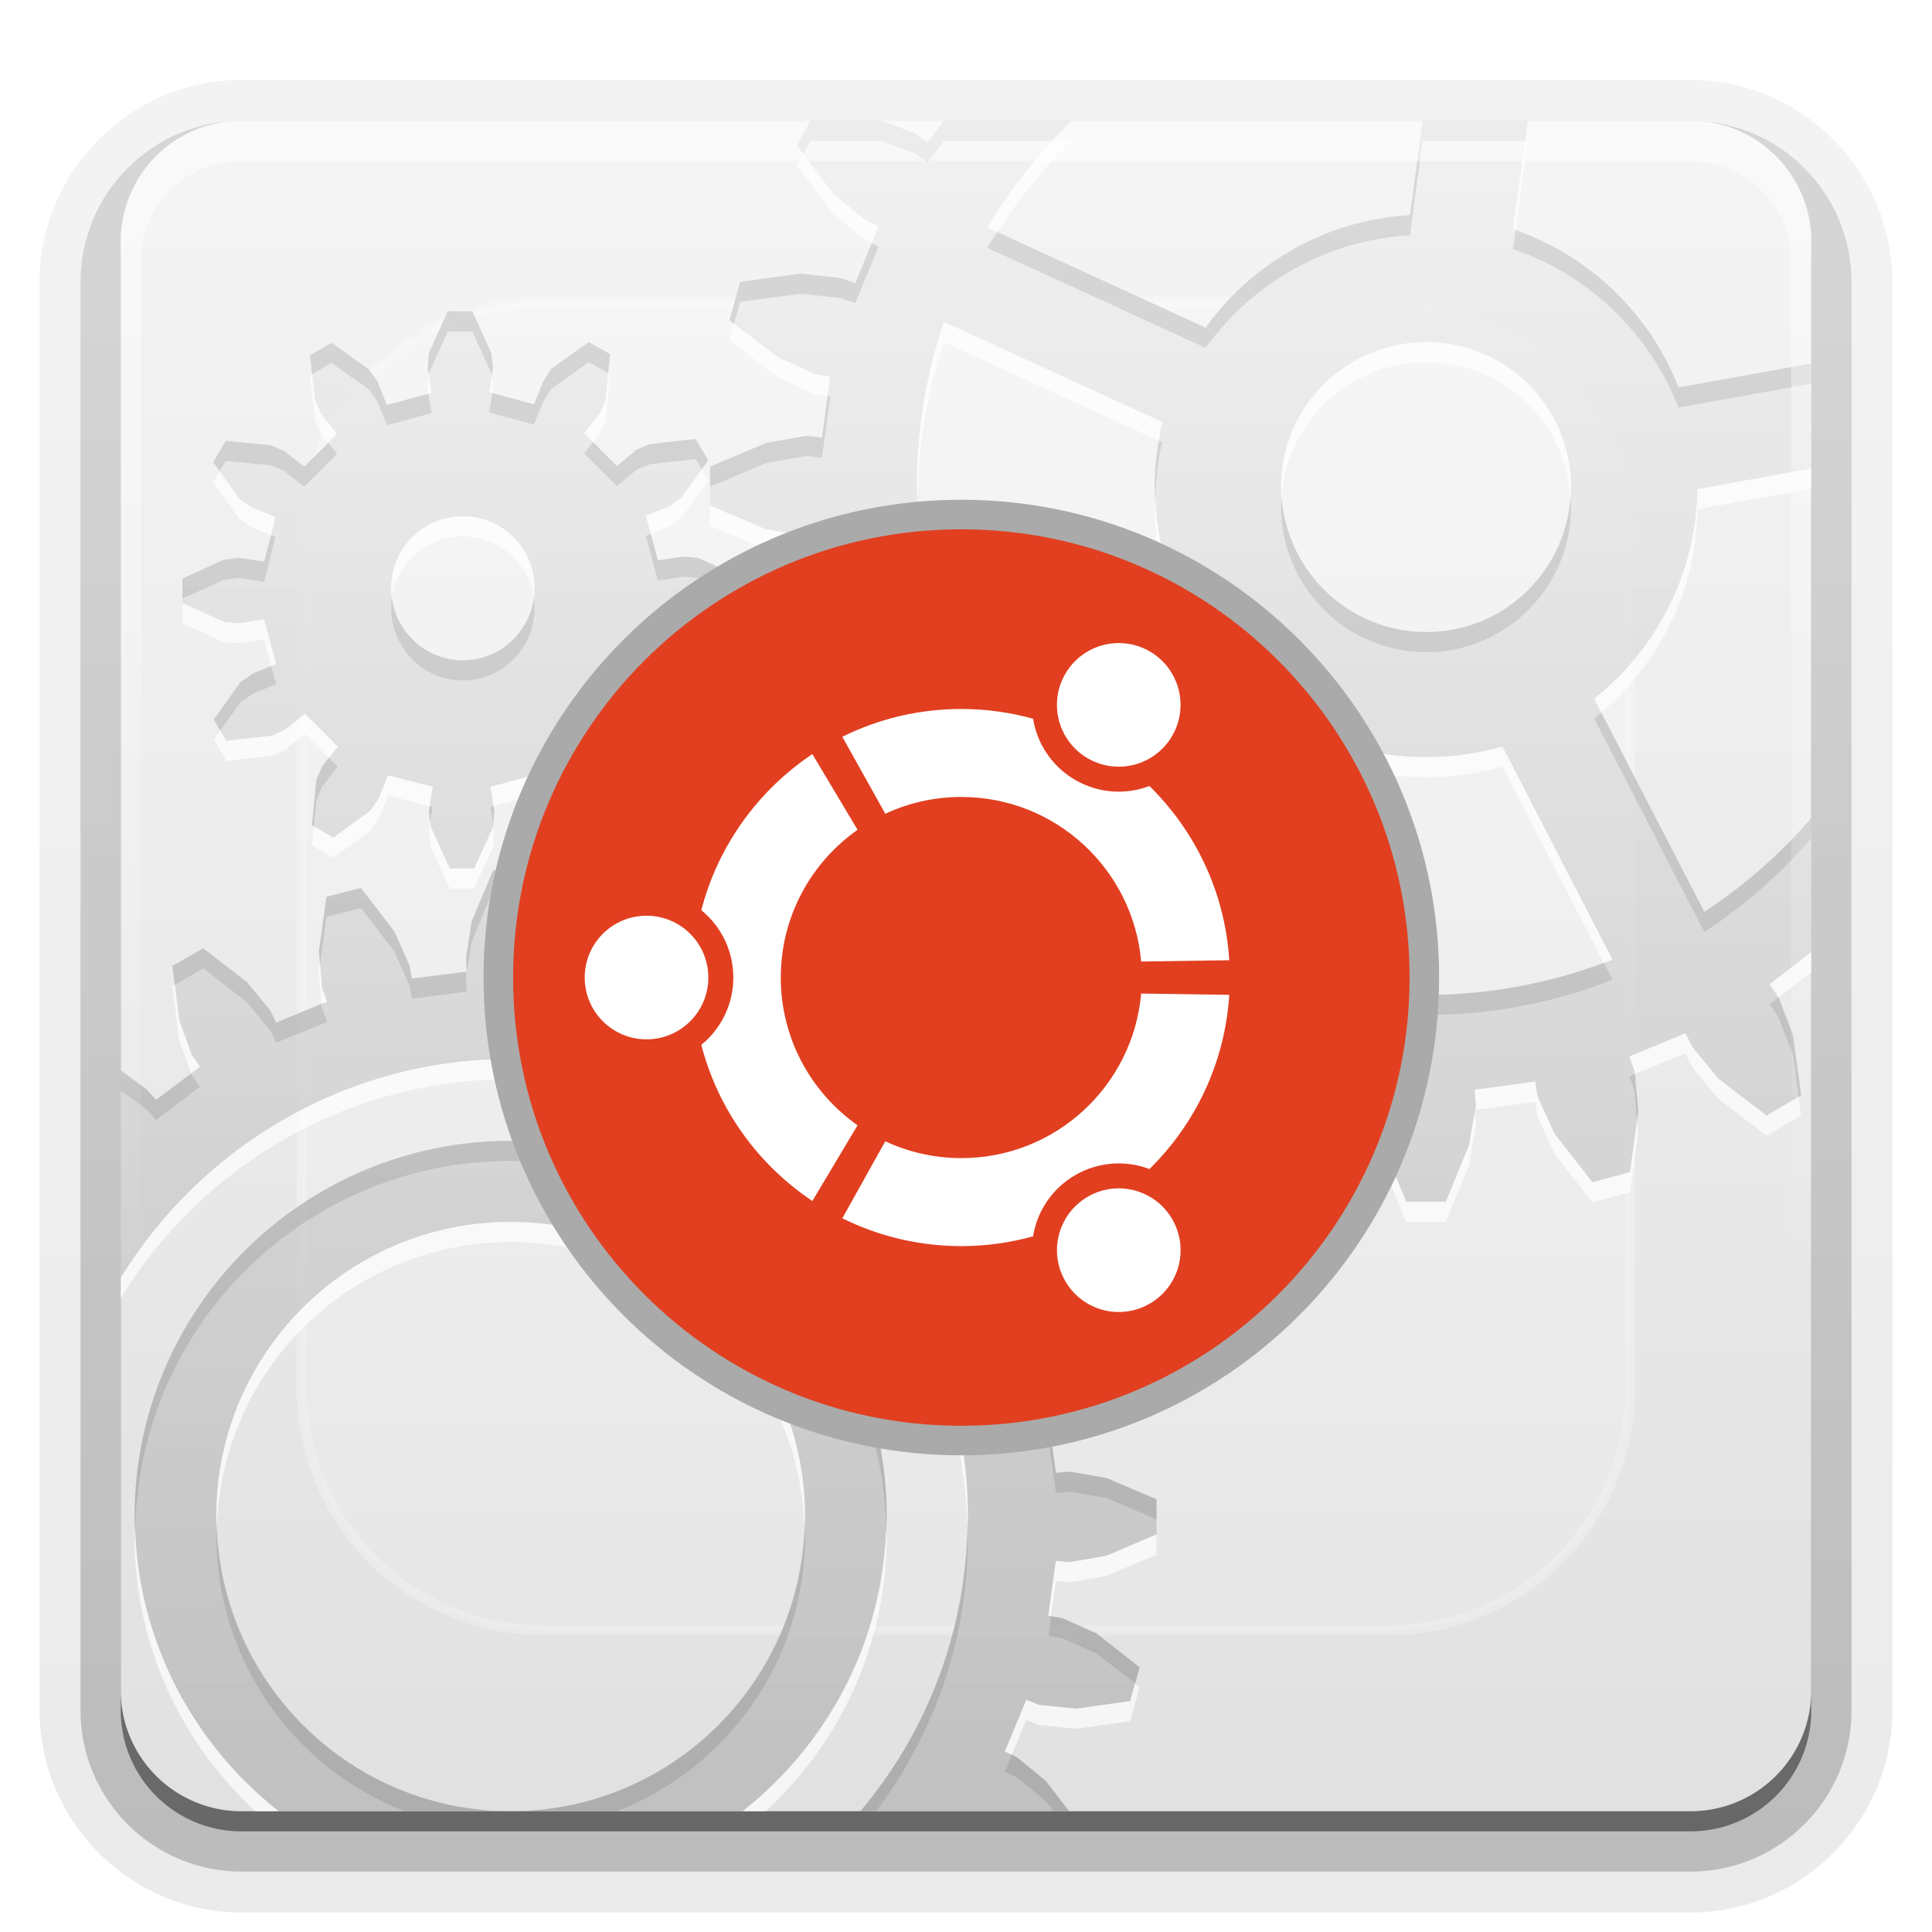 <svg xmlns="http://www.w3.org/2000/svg" viewBox="0 0 96 96" xmlns:xlink="http://www.w3.org/1999/xlink">
<defs>
<clipPath id="clipPath3613">
<path fill="#fff" d="m12,6h72a6,6 0 0,1 6,6v72a6,6 0 0,1 -6,6h-72a6,6 0 0,1 -6-6v-72a6,6 0 0,1 6-6"/>
</clipPath>
<filter width="1.384" x="-.192" y="-.192" height="1.384" color-interpolation-filters="sRGB" id="filter3794">
<feGaussianBlur stdDeviation="5.28"/>
</filter>
<filter color-interpolation-filters="sRGB" id="filter3573">
<feGaussianBlur stdDeviation="1.628"/>
</filter>
<filter color-interpolation-filters="sRGB" id="filter3291">
<feGaussianBlur stdDeviation=".401"/>
</filter>
<filter color-interpolation-filters="sRGB" id="filter3546">
<feGaussianBlur stdDeviation=".16"/>
</filter>
<linearGradient id="linearGradient3706" xlink:href="#linearGradient3700" y1="90" y2="5.988" x2="0" gradientUnits="userSpaceOnUse"/>
<linearGradient gradientTransform="matrix(2.709 0 0 2.709 543.084 -420.266)" xlink:href="#linearGradient3312" id="linearGradient3048" y1="362.143" x1="61.429" y2="408.571" gradientUnits="userSpaceOnUse" x2="116.429"/>
<linearGradient gradientTransform="matrix(1.006 0 0 .994 100 0)" id="ButtonShadow-0" y1="92.54" y2="7.017" x2="0" gradientUnits="userSpaceOnUse">
<stop offset="0"/>
<stop offset="1" stop-opacity=".588"/>
</linearGradient>
<linearGradient id="linearGradient3312">
<stop offset="0" stop-color="#c7f994"/>
<stop offset="1" stop-color="#87cf3e"/>
</linearGradient>
<linearGradient id="linearGradient3431">
<stop offset="0" stop-color="#3d3d3d"/>
<stop offset="1" stop-opacity=".114"/>
</linearGradient>
<linearGradient id="linearGradient3700">
<stop offset="0" stop-color="#e1e1e1"/>
<stop offset="1" stop-color="#f5f5f5"/>
</linearGradient>
<linearGradient gradientTransform="translate(0 80)" xlink:href="#linearGradient3431" id="linearGradient3050" y1="416.389" x1="70.492" y2="375.88" gradientUnits="userSpaceOnUse" x2="113.642"/>
<linearGradient id="linearGradient3914" xlink:href="#linearGradient3737-9" y1="20.221" y2="138.661" x2="0" gradientUnits="userSpaceOnUse"/>
<linearGradient gradientTransform="matrix(1.024 0 0 1.012 -1.143 -98.071)" id="linearGradient3780" xlink:href="#ButtonShadow-0" y1="6.132" y2="90.239" x2="0" gradientUnits="userSpaceOnUse"/>
<linearGradient gradientTransform="translate(0 -97)" id="linearGradient3721" xlink:href="#ButtonShadow-0" y1="6.132" y2="90.239" x2="0" gradientUnits="userSpaceOnUse"/>
<linearGradient id="linearGradient3188" xlink:href="#linearGradient3737" y1="6" y2="63.893" x2="0" gradientUnits="userSpaceOnUse"/>
<linearGradient id="linearGradient7450-6">
<stop offset="0" stop-color="#f0f0f0"/>
<stop offset="1" stop-color="#b4b4b4"/>
</linearGradient>
<linearGradient id="linearGradient3737-9">
<stop offset="0" stop-color="#fff"/>
<stop offset="1" stop-color="#fff" stop-opacity="0"/>
</linearGradient>
<linearGradient id="linearGradient3737">
<stop offset="0" stop-color="#fff"/>
<stop offset="1" stop-color="#fff" stop-opacity="0"/>
</linearGradient>
<linearGradient gradientTransform="matrix(.455 0 0 -.455 -19.76 37.361)" id="linearGradient3879" xlink:href="#linearGradient7450-6" y1="67.188" y2="-112.176" x2="0" gradientUnits="userSpaceOnUse"/>
</defs>
<path opacity=".08" fill="url(#linearGradient3780)" d="m12-95.031c-5.511,0-10.031,4.52-10.031,10.031v71c0,5.511 4.52,10.031 10.031,10.031h72c5.511,0 10.031-4.52 10.031-10.031v-71c0-5.511-4.52-10.031-10.031-10.031h-72z" transform="scale(1 -1)"/>
<path opacity=".1" fill="url(#linearGradient3780)" d="m12-94.031c-4.972,0-9.031,4.06-9.031,9.031v71c0,4.972 4.06,9.031 9.031,9.031h72c4.972,0 9.031-4.06 9.031-9.031v-71c0-4.972-4.06-9.031-9.031-9.031h-72z" transform="scale(1 -1)"/>
<path opacity=".2" fill="url(#linearGradient3780)" d="m12-93c-4.409,0-8,3.591-8,8v71c0,4.409 3.591,8 8,8h72c4.409,0 8-3.591 8-8v-71c0-4.409-3.591-8-8-8h-72z" transform="scale(1 -1)"/>
<path opacity=".3" fill="url(#linearGradient3780)" d="m12-92h72a7,7 0 0,1 7,7v71a7,7 0 0,1 -7,7h-72a7,7 0 0,1 -7-7v-71a7,7 0 0,1 7-7" transform="scale(1 -1)"/>
<path opacity=".45" fill="url(#linearGradient3721)" d="m12-91h72a6,6 0 0,1 6,6v72a6,6 0 0,1 -6,6h-72a6,6 0 0,1 -6-6v-72a6,6 0 0,1 6-6" transform="scale(1 -1)"/>
<path fill="url(#linearGradient3706)" d="m12,6h72a6,6 0 0,1 6,6v72a6,6 0 0,1 -6,6h-72a6,6 0 0,1 -6-6v-72a6,6 0 0,1 6-6"/>
<path opacity=".5" fill="url(#linearGradient3914)" filter="url(#filter3794)" stroke="#fff" stroke-linecap="round" stroke-width=".5" d="m27,15h42a12,12 0 0,1 12,12v42a12,12 0 0,1 -12,12h-42a12,12 0 0,1 -12-12v-42a12,12 0 0,1 12-12" clip-path="url(#clipPath3613)"/>
<path opacity=".7" fill="url(#linearGradient3879)" d="m40.281,6-.688,1.219 1.812,2.406 1.594,1.312 .656,.312-1.156,2.812l-.719-.25-2-.219-3,.406-.531,1.906 2.406,1.844 1.844,.844 .75,.125-.406,3.031-.75-.094-2,.344-2.812,1.188v1.938l2.812,1.188 2,.312 .75-.062 .406,3.031-.75,.125-1.844,.844-2.406,1.844 .531,1.875 3,.438 2-.219 .719-.25 1.156,2.812-.656,.312-1.594,1.281-1.812,2.406 .969,1.719 3-.375 1.906-.75 .625-.406 1.844,2.406-.594,.5-1.156,1.656-1.156,2.781 1.375,1.375 2.812-1.125 1.656-1.188 .469-.594 2.406,1.844-.406,.656-.719,1.875-.406,3 1.719,1 2.406-1.844 1.281-1.562 .312-.688 2.812,1.156-.25,.719-.188,2.031 .406,3 1.875,.5 1.844-2.406 .844-1.844 .125-.75 3.031,.406-.062,.75 .344,2 1.156,2.812h1.969l1.156-2.812 .344-2-.062-.75 3-.406 .125,.75 .844,1.844 1.875,2.406 1.875-.5 .406-3-.188-2.031-.25-.719 2.781-1.156 .344,.688 1.281,1.562 2.406,1.844 1.719-1-.406-3-.719-1.875-.438-.656 2.062-1.594v-6.656c-1.545,1.786-3.33,3.357-5.312,4.656l-5.469-10.594c3.072-2.439 5.075-6.194 5.125-10.406l5.656-1.031v-5.219l-6.594,1.188c-1.443-3.69-4.45-6.597-8.219-7.875l.719-5.375h-5.219l-.625,4.688c-4.183,.242-7.851,2.392-10.156,5.594l-10.844-4.969c1.155-1.955 2.571-3.74 4.188-5.312h-6.344l-.812,1.062-.625-.438-1.656-.625h-3.531zm-18.031,9.469l-.938,2.062-.062,.75 .188,1.25-2.219,.594-.469-1.188-.438-.594-1.844-1.312-1.062,.625 .25,2.25 .312,.688 .781,.969-1.625,1.625-1-.781-.656-.281-2.25-.219-.625,1.062 1.312,1.844 .625,.406 1.156,.469-.562,2.219-1.25-.188-.75,.094-2.062,.938v1.219l2.062,.938 .75,.062 1.25-.188 .594,2.219-1.156,.469-.625,.438-1.312,1.844 .625,1.062 2.25-.25 .688-.312 .969-.781 1.625,1.625-.781,1-.281,.656-.219,2.25 1.062,.625 1.844-1.344 .406-.594 .469-1.156 2.219,.562-.188,1.25 .094,.75 .938,2.062h1.219l.938-2.062 .062-.75-.188-1.25 2.219-.594 .469,1.156 .438,.625 1.844,1.312 1.062-.625-.25-2.25-.281-.688-.812-.969 1.625-1.625 1,.781 .656,.281 2.281,.219 .594-1.062-1.312-1.844-.625-.406-1.156-.469 .594-2.219 1.25,.188 .719-.094 2.062-.938v-1.219l-2.062-.938-.75-.062-1.25,.188-.594-2.219 1.188-.469 .594-.438 1.312-1.844-.625-1.062-2.25,.25-.688,.281-.969,.812-1.625-1.625 .781-1 .281-.656 .219-2.281-1.062-.594-1.844,1.312-.406,.625-.469,1.156-2.219-.594 .188-1.25-.094-.719-.938-2.062h-1.219zm24.656,.531 10.844,4.969c-.247,1.02-.375,2.092-.375,3.188 0,2.968 .935,5.71 2.562,7.938l-8.094,8.75c-3.913-4.452-6.281-10.299-6.281-16.688 0-2.854 .47-5.596 1.344-8.156zm23.969,1c3.978,0 7.188,3.209 7.188,7.188 0,3.978-3.209,7.219-7.188,7.219-3.978,0-7.219-3.24-7.219-7.219 0-3.978 3.24-7.188 7.219-7.188zm-47.875,8.656c1.972,0 3.562,1.59 3.562,3.562 0,1.972-1.59,3.594-3.562,3.594-1.972,0-3.562-1.621-3.562-3.594 0-1.972 1.59-3.562 3.562-3.562zm40.75,9.938c2.066,1.287 4.483,2.031 7.094,2.031 1.317,0 2.609-.179 3.812-.531l5.469,10.594c-2.868,1.13-6.013,1.75-9.281,1.75-5.717,0-10.98-1.893-15.219-5.094l8.125-8.75zm-39.25,7.656l-1.062,2.531-.281,1.812 .031,.688-2.719,.344-.125-.656-.75-1.688-1.656-2.156-1.719,.438-.375,2.719 .156,1.812 .25,.688-2.531,1.031-.281-.594-1.188-1.438-2.156-1.656-1.531,.875 .344,2.688 .625,1.75 .406,.562-2.188,1.656-.438-.5-1.312-.969v10.312c4.005-6.513 11.18-10.875 19.375-10.875 12.549,0 22.719,10.201 22.719,22.75 0,5.577-2.011,10.672-5.344,14.625h10.375l-1.156-1.5-1.406-1.156-.625-.312 1.062-2.562 .625,.25 1.844,.188 2.688-.375 .469-1.688-2.156-1.688-1.688-.75-.688-.125 .375-2.719 .688,.062 1.812-.312 2.5-1.062v-1.75l-2.5-1.062-1.812-.312-.688,.062-.375-2.719 .688-.125 1.688-.75 2.156-1.688-.469-1.688-2.688-.375-1.844,.156-.625,.25-1.062-2.562 .625-.25 1.406-1.188 1.656-2.188-.875-1.531-2.719,.375-1.719,.625-.562,.406-1.688-2.188 .531-.438 1.062-1.5 1.031-2.531-1.219-1.25-2.562,1.031-1.469,1.094-.438,.5-2.188-1.656 .375-.562 .656-1.75 .344-2.688-1.531-.875-2.156,1.656-1.156,1.438-.312,.594-2.531-1.031 .219-.688 .188-1.812-.344-2.719-1.719-.438-1.688,2.156-.75,1.688-.125,.656-2.719-.344 .062-.688-.312-1.812-1.031-2.531h-1.781zm.875,13.438c-10.314,0-18.688,8.342-18.688,18.656 0,5.953 2.814,11.233 7.156,14.656h11.531c-8.082,0-14.625-6.574-14.625-14.656 0-8.082 6.543-14.625 14.625-14.625 8.082,0 14.625,6.543 14.625,14.625 0,8.082-6.543,14.656-14.625,14.656h11.531c4.342-3.423 7.156-8.703 7.156-14.656 0-10.314-8.373-18.656-18.688-18.656z"/>
<path opacity=".1" d="m40.281,6-.688,1.219 .312,.438 .375-.656 3.531,0 1.656,.625 .625,.438 .812-1.062 5.375,0c.313-.339 .638-.678 .969-1h-6.344l-.812,1.062-.625-.438-1.656-.625h-3.531zm30.406,0-.625,4.688c-4.183,.242-7.851,2.392-10.156,5.594l-10.344-4.75c-.167,.26-.343,.514-.5,.781l10.844,4.969c2.305-3.201 5.973-5.352 10.156-5.594l.625-4.688h5.094l.125-1h-5.219zm4.625,5.438-.125,.938c3.769,1.278 6.776,4.185 8.219,7.875l6.594-1.188v-1l-6.594,1.188c-1.426-3.647-4.387-6.512-8.094-7.812zm-32,.656-.812,1.969-.719-.25-2-.219-3,.406-.531,1.906 .219,.188 .312-1.094 3-.406 2,.219 .719,.25 1.156-2.812-.344-.156zm-21.062,3.375-.938,2.062-.062,.75 .062,.344 0-.094 .938-2.062 1.219,0 .938,2.062 .031,.188 .062-.469-.094-.719-.938-2.062-1.219,0zm7,1.531-1.844,1.312-.406,.625-.469,1.156-2.062-.562-.156,.969 2.219,.594 .469-1.156 .406-.625 1.844-1.312 .969,.531 .094-.938-1.062-.594zm-12.781,.031-1.062,.625 .094,.938 .969-.562 1.844,1.312l.438,.594 .469,1.188 2.219-.594-.156-.969-2.062,.562-.469-1.188-.438-.594-1.844-1.312zm24.656,2.656-.281,2.062l-.75-.094-2,.344-2.812,1.188v1l2.812-1.188 2-.344 .75,.094 .406-3.031-.125-.031zm-6.562,2.125-2.25,.25-.688,.281-.969,.812-1.188-1.188-.438,.562 1.625,1.625 .969-.812 .688-.281 2.25-.25 .312,.5 .312-.438-.625-1.062zm-23.344,.094-.625,1.062 .312,.438 .312-.5 2.25,.219 .656,.281 1,.781 1.625-1.625l-.438-.562-1.188,1.188-1-.781-.656-.281-2.25-.219zm46.375,0c-.123,.735-.219,1.482-.219,2.25 0,.223 .021,.436 .031,.656 .024-.975 .123-1.932 .344-2.844l-.156-.062zm6.094,2.781c-.011,.163-.031,.334-.031,.5 0,3.978 3.24,7.219 7.219,7.219 3.978,0 7.188-3.24 7.188-7.219 0-.166-.02-.337-.031-.5-.252,3.749-3.344,6.719-7.156,6.719-3.812,0-6.933-2.97-7.188-6.719zm-18.094,.094c-.002,.126-.031,.249-.031,.375 0,6.388 2.369,12.235 6.281,16.688l8.094-8.75c-.141-.193-.245-.393-.375-.594l-7.719,8.344c-3.784-4.306-6.1-9.92-6.25-16.062zm-13.25,1.75-.25,.094 .594,2.219 1.25-.188 .75,.062 2.062,.938 0-1-2.062-.938-.75-.062-1.25,.188-.344-1.312zm-18.875,.062-.344,1.312-1.25-.188-.75,.094-2.062,.938 0,1 2.062-.938 .75-.094 1.25,.188 .562-2.219-.219-.094zm27.656,3.031-.625,.094-1.844,.844-2.406,1.844l.219,.812 2.188-1.656 1.844-.844 .75-.125-.125-.969zm-21.656,.094c-.023,.165-.031,.329-.031,.5 0,1.972 1.59,3.594 3.562,3.594 1.972,0 3.562-1.621 3.562-3.594 0-.171-.008-.335-.031-.5-.244,1.737-1.73,3.094-3.531,3.094-1.801,0-3.288-1.357-3.531-3.094zm12.906,3.312-.25,.906 1.156,.469 .625,.406 1,1.406 .312-.562-1.312-1.844-.625-.406-.906-.375zm-18.906,.062-.906,.375-.625,.438-1.312,1.844 .312,.562 1-1.406 .625-.438l1.156-.469-.25-.906zm66.094,2.312c-.119,.101-.222,.216-.344,.312l5.469,10.594c1.982-1.299 3.768-2.87 5.312-4.656v-1c-1.545,1.786-3.33,3.357-5.312,4.656l-5.125-9.906zm-36.25,1.812l-.312,.156-1.594,1.281-1.812,2.406 .312,.562 1.5-1.969 1.594-1.281 .656-.312-.344-.844zm-13.781,.375-.469,.469 .812,.969 .281,.688 .156,1.312 .094-.062-.25-2.25-.281-.688-.344-.438zm-13.188,.062-.344,.438-.281,.656-.219,2.25 .094,.062 .125-1.312 .281-.656l.781-1-.438-.438zm5,2.406-.031,.281 .062,.531l.125-.781-.156-.031zm3.188,0l-.156,.031 .125,.906 .062-.656-.031-.281zm-.031,3.188-1.062,2.531-.281,1.812 .031,.688 .25-1.5l1.062-2.531h1.781l1.031,2.531 .25,1.469 .062-.656-.312-1.812-1.031-2.531h-1.781zm-1.312,5.031-2.719,.344-.125-.656-.75-1.688-1.656-2.156-1.719,.438-.375,2.719 .062,.625 .312-2.344 1.719-.438 1.656,2.156 .75,1.688 .125,.656 2.719-.344-.031-.688 .031-.312zm24.281-4.219-.125,.094-1.156,1.656-1.156,2.781 .281,.281 .875-2.062 1.156-1.656 .594-.5-.469-.594zm-14.625,.062-1.688,2.156-.75,1.688-.125,.656-2.719-.344 .062,.312-.062,.688 2.719,.344 .125-.656 .75-1.688 1.688-2.156 1.719,.438 .281,2.281 .062-.562l-.344-2.719-1.719-.438zm23.344,.625-.562,.594c4.239,3.201 9.502,5.094 15.219,5.094 3.268,0 6.413-.62 9.281-1.75l-.438-.844c-2.751,1.025-5.738,1.594-8.844,1.594-5.466,0-10.518-1.738-14.656-4.688zm-46.094,2.375-1.531,.875l.125,.938 1.406-.812 2.156,1.656 1.188,1.438 .281,.594 2.531-1.031-.25-.688-.031-.219-2.25,.938-.281-.594-1.188-1.438-2.156-1.656zm30.562,0-2.156,1.656-1.156,1.438-.312,.594-2.281-.938-.031,.219-.219,.688 2.531,1.031 .312-.594 1.156-1.438l2.156-1.656 1.406,.812 .125-.938-1.531-.875zm47.719,2.438-.438,.344 .438,.656 .719,1.875 .281,2.062 .125-.062-.406-3-.719-1.875zm-35.031,.031-.719,1.844-.406,3 .125,.062 .281-2.062 .719-1.875 .406-.656-.406-.312zm-5.875,2.438-2.562,1.031-1.469,1.094-.438,.5-1.781-1.344-.031,.125-.375,.562 2.188,1.656 .438-.5 1.469-1.094 2.562-1.031 .938,.969 .281-.719-1.219-1.25zm-41.469,1.156v1l1.312,.969 .438,.5 2.188-1.656-.406-.562-.031-.094-1.75,1.312-.438-.5-1.312-.969zm75.25,.188-.281,.125 .25,.719 .125,1.438l.062-.406-.156-1.875zm-20.781,.031-.156,1.844 .062,.406 .125-1.438 .25-.719-.281-.094zm7.938,1.75 .031,.062 0-.062-.031,0zm4.875,0 0,.062 .031-.062-.031,0zm-47.906,1.531c-10.314,0-18.688,8.342-18.688,18.656 0,.213 .024,.414 .031,.625 .203-10.138 8.469-18.281 18.656-18.281 10.187,0 18.453,8.143 18.656,18.281 .007-.211 .031-.412 .031-.625 0-10.314-8.373-18.656-18.688-18.656zm21.156,1.688-.469,.375 1.688,2.188 .562-.406 1.719-.625 2.719-.375 .562,.969 .312-.438-.875-1.531-2.719,.375-1.719,.625l-.562,.406-1.219-1.562zm3.75,6.156l-.344,.156 1.062,2.562 .625-.25 1.844-.156 2.688,.375 .25,.875 .219-.188-.469-1.688-2.688-.375-1.844,.156-.625,.25-.719-1.719zm1.938,6.906-.125,.031 .375,2.719 .688-.062 1.812,.312 2.5,1.062 0-1-2.5-1.062-1.812-.312-.688,.062-.25-1.75zm-4.156,4.312c-.089,5.428-2.055,10.387-5.312,14.25h.781c2.857-3.797 4.562-8.505 4.562-13.625 0-.212-.025-.414-.031-.625zm-37.281,.094c-.006,.167-.031,.332-.031,.5 0,6.215 3.881,11.528 9.344,13.656h5.281c-7.914,0-14.329-6.306-14.594-14.156zm14.594,14.156 5.281,0c5.463-2.128 9.344-7.441 9.344-13.656 0-.169-.026-.333-.031-.5-.265,7.85-6.68,14.156-14.594,14.156zm26.844-9.688-.125,.969 .688,.125 1.688,.75 1.938,1.5 .219-.812-2.156-1.688-1.688-.75-.562-.094zm-1.938,6.875-.344,.844 .625,.312 1.406,1.156 .375,.5 .781,0-1.156-1.5-1.406-1.156-.281-.156z"/>
<path opacity=".7" fill="#fff" d="m52.281,7c-1.219,1.319-2.3,2.757-3.219,4.312l.5,.219c1.058-1.647 2.291-3.173 3.688-4.531h-.969zm23.5,0-.594,4.375c.044,.015 .081,.047 .125,.062l.594-4.438h-.125zm-35.875,.656-.312,.562 1.812,2.406l1.594,1.312 .312,.156 .344-.844-.656-.312-1.594-1.312-1.5-1.969zm7,8.344c-.873,2.561-1.344,5.302-1.344,8.156 0,.21 .026,.416 .031,.625 .04-2.719 .478-5.334 1.312-7.781l10.688,4.906c.052-.314 .082-.632 .156-.938l-10.844-4.969zm-10.438,.094-.219,.812 2.406,1.844 1.844,.844 .625,.094 .125-.969-.75-.125-1.844-.844-2.188-1.656zm34.406,.906c-3.978,0-7.219,3.209-7.219,7.188 0,.166 .02,.337 .031,.5 .255-3.747 3.375-6.688 7.188-6.688 3.812,0 6.904,2.941 7.156,6.688 .011-.163 .031-.334 .031-.5 0-3.978-3.209-7.188-7.188-7.188zm-40.656,1.531-.125,1.344-.281,.656-.781,1 .438,.438 .344-.438 .281-.656 .219-2.281-.094-.062zm-14.719,.062l-.094,.062 .25,2.25 .312,.688 .344,.406 .438-.438-.781-.969-.312-.688-.156-1.312zm5.812,.031-.062,.656 .031,.281 .156-.031-.125-.906zm3.125,.094l-.125,.781 .156,.031 .031-.281-.062-.531zm65.562,4.562-5.656,1.031c-.05,4.212-2.053,7.967-5.125,10.406l.344,.688c2.867-2.441 4.733-6.049 4.781-10.094l5.656-1.031v-1zm-55.125,.031-1,1.406-.594,.438-1.188,.469 .25,.906 .938-.375 .594-.438 1.312-1.844-.312-.562zm-23.969,.094-.312,.562 1.312,1.844 .625,.406 .938,.375 .219-.906-1.156-.469-.625-.406-1-1.406zm46.5,1.406c-.003,.116-.031,.228-.031,.344 0,2.712 .812,5.229 2.188,7.344l.375-.406c-1.505-2.061-2.403-4.569-2.531-7.281zm-22.125,.312 0,1 2.812,1.188 2,.312 .75-.062 .281,2.062 .125-.031-.406-3.031-.75,.062-2-.312-2.812-1.188zm-12.281,.531c-1.972,0-3.562,1.59-3.562,3.562 0,.171 .008,.335 .031,.5 .244-1.732 1.73-3.062 3.531-3.062 1.801,0 3.288,1.33 3.531,3.062 .023-.165 .031-.329 .031-.5 0-1.972-1.59-3.562-3.562-3.562zm13.75,4.219-2.062,.938-.719,.094-1.25-.188-.594,2.219 .25,.094 .344-1.312 1.25,.188 .719-.094 2.062-.938 0-1zm-27.688,.094 0,1 2.062,.938 .75,.062 1.25-.188 .344,1.312 .25-.094-.594-2.219-1.25,.188-.75-.062-2.062-.938zm27.406,3.25-.219,.188 .531,1.875 3,.438 2-.219l.719-.25 .812,1.969 .344-.156-1.156-2.812-.719,.25-2,.219-3-.438-.312-1.062zm-5.781,2.219-1.625,1.625 .469,.531 1.156-1.156 1,.781 .656,.281 2.281,.219 .594-1.062-.312-.438-.281,.5l-2.281-.219-.656-.281-1-.781zm-15.531,.031-.969,.781-.688,.312l-2.25,.25-.312-.5-.312,.438 .625,1.062 2.25-.25 .688-.312 .969-.781 1.188,1.188 .438-.562-1.625-1.625zm48.594,.125-8.125,8.75c.186,.14 .373,.271 .562,.406l7.562-8.156c2.066,1.287 4.483,2.031 7.094,2.031 1.317,0 2.609-.179 3.812-.531l5.031,9.75c.144-.054 .295-.1 .438-.156l-5.469-10.594c-1.203,.352-2.496,.531-3.812,.531-2.611,0-5.028-.745-7.094-2.031zm-37.156,2.906-2.219,.594l.156,.969 2.062-.562 .469,1.156 .438,.625 1.844,1.312 1.062-.625-.094-.938-.969,.562-1.844-1.312-.438-.625-.469-1.156zm-7.312,.031-.469,1.156-.406,.594-1.844,1.344-.969-.562-.094,.938l1.062,.625 1.844-1.344 .406-.594 .469-1.156 2.062,.531 .156-.969-2.219-.562zm2.094,2.344-.062,.469 .094,.75 .938,2.062 1.219,0 .938-2.062 .062-.75-.062-.25-.938,2.062-1.219,0-.938-2.062-.031-.219zm24.719,.375-.625,.406-1.906,.75-3,.375-.656-1.156-.312,.438 .969,1.719 3-.375 1.906-.75 .625-.406 1.375,1.812l.469-.406-1.844-2.406zm5.25,5.812-.469,.594-1.656,1.188-2.812,1.125-1.094-1.094-.281,.719 1.375,1.375 2.812-1.125 1.656-1.188 .469-.594 2,1.531 0-.031l.406-.656-2.406-1.844zm38.656,.25l-2.062,1.594 .438,.656 1.625-1.25v-1zm-55.156,.531-.125,1.25-.219,.688 .25,.094 .156-1.594-.062-.438zm-18.938,.062-.062,.375 .125,1.594l.281-.094-.25-.688-.094-1.188zm-7.219,1.031-.125,.062 .344,2.688 .594,1.656 .438-.344-.406-.562l-.625-1.75-.219-1.75zm33.375,0-.219,1.75-.656,1.75-.375,.562 .406,.312 .625-1.625l.344-2.688-.125-.062zm15.875,2.406-.312,.688-1.281,1.562-2.406,1.844-1.594-.938-.125,.938 1.719,1 2.406-1.844 1.281-1.562 .312-.688 2.531,1.062l.031-.188 .25-.719-2.812-1.156zm25.812,0-2.781,1.156 .25,.719 .031,.156 2.5-1.031 .344,.688 1.281,1.562 2.406,1.844 1.719-1l-.125-.938-1.594,.938-2.406-1.844-1.281-1.562-.344-.688zm-58.375,1.281c-8.195-0-15.37,4.362-19.375,10.875v1c4.005-6.513 11.18-10.875 19.375-10.875 12.337,0 22.352,9.868 22.688,22.125 .002-.127 .031-.248 .031-.375 0-12.549-10.169-22.75-22.719-22.75zm40.031,1.125-.125,.75-.844,1.844-1.844,2.406-1.875-.5-.344-2.594-.062,.594 .406,3 1.875,.5 1.844-2.406 .844-1.844 .125-.75 3,.406-.031-.25 .062-.75l-3.031-.406zm10.875,0-3,.406 .062,.75-.031,.25 2.969-.406 .125,.75 .844,1.844 1.875,2.406 1.875-.5 .406-3-.062-.594-.344,2.594-1.875,.5-1.875-2.406l-.844-1.844-.125-.75zm-27.875,.25-.75,1.812-1.062,1.5-.531,.438 .469,.625 .062-.062 1.062-1.5l1.031-2.531-.281-.281zm20.031,1.219-.062,.688 .344,2 1.156,2.812 1.969,0 1.156-2.812 .344-2-.062-.688-.281,1.688-1.156,2.812-1.969,0-1.156-2.812-.281-1.688zm-15.125,5.281l-1.344,1.75-1.406,1.188-.625,.25 .344,.844 .281-.094 1.406-1.188 1.656-2.188-.312-.562zm-27.938,.219c-8.082,0-14.625,6.543-14.625,14.625 0,.169 .026,.333 .031,.5 .265-7.849 6.68-14.125 14.594-14.125 7.914,0 14.329,6.276 14.594,14.125 .006-.167 .031-.332 .031-.5 0-8.082-6.543-14.625-14.625-14.625zm31.031,7.375-1.938,1.5-1.688,.75-.688,.125 .125,.969 .562-.094 1.688-.75 2.156-1.688-.219-.812zm-49.688,7.875c-.003,.126-.031,.248-.031,.375 0,5.403 2.325,10.247 6,13.656h1.156c-4.187-3.301-6.933-8.338-7.125-14.031zm37.312,0c-.192,5.693-2.938,10.73-7.125,14.031h1.156c3.675-3.409 6-8.253 6-13.656 0-.127-.029-.249-.031-.375zm13.438,.281-2.5,1.062-1.812,.312-.688-.062-.375,2.719 .125,.031 .25-1.75 .688,.062 1.812-.312 2.5-1.062 0-1zm-1.062,7.406-.25,.875-2.688,.375-1.844-.188-.625-.25-1.062,2.562 .344,.156l.719-1.719 .625,.25 1.844,.188 2.688-.375 .469-1.688-.219-.188z"/>
<path opacity=".5" fill="url(#linearGradient3188)" d="m12,6c-3.324,0-6,2.676-6,6v2 68 2c0,.335 .041,.651 .094,.969 .049,.296 .097,.597 .188,.875 .01,.03 .021,.064 .031,.094 .099,.288 .235,.547 .375,.812 .145,.274 .316,.536 .5,.781 .184,.246 .374,.473 .594,.688 .44,.428 .943,.815 1.5,1.094 .279,.14 .574,.247 .875,.344-.256-.1-.487-.236-.719-.375-.007-.004-.024,.004-.031,0-.032-.019-.062-.043-.094-.062-.12-.077-.231-.164-.344-.25-.106-.081-.213-.161-.312-.25-.178-.161-.347-.345-.5-.531-.108-.13-.218-.265-.312-.406-.025-.038-.038-.086-.062-.125-.065-.103-.13-.204-.188-.312-.101-.195-.206-.416-.281-.625-.008-.022-.024-.041-.031-.062-.032-.092-.036-.187-.062-.281-.03-.107-.07-.203-.094-.312-.073-.342-.125-.698-.125-1.062v-2-68-2c0-2.782 2.218-5 5-5h2 68 2c2.782,0 5,2.218 5,5v2 68 2c0,.364-.052,.721-.125,1.062-.044,.207-.088,.398-.156,.594-.008,.022-.023,.041-.031,.062-.063,.174-.138,.367-.219,.531-.042,.083-.079,.17-.125,.25-.055,.097-.127,.188-.188,.281-.094,.141-.205,.276-.312,.406-.143,.174-.303,.347-.469,.5-.011,.01-.02,.021-.031,.031-.138,.126-.285,.234-.438,.344-.103,.073-.204,.153-.312,.219-.007,.004-.024-.004-.031,0-.232,.139-.463,.275-.719,.375 .301-.097 .597-.204 .875-.344 .557-.279 1.06-.666 1.5-1.094 .22-.214 .409-.442 .594-.688 .184-.246 .355-.508 .5-.781 .14-.265 .276-.525 .375-.812 .01-.031 .021-.063 .031-.094 .09-.278 .139-.579 .188-.875 .052-.318 .094-.634 .094-.969v-2-68-2c0-3.324-2.676-6-6-6h-72z"/>
<g transform="matrix(.162 0 0 .162 -116.057 -163.61)">
<g fill-rule="evenodd">
<path opacity=".26" filter="url(#filter3573)" color="#000" d="m331.79,510.933c-21.29,0-39.766-16.14-39.766-37.411l-.019-21.992v-6.586h-13.498v-36.651l56.92,.268 17.806,.038c21.309,0 39.766,16.121 39.766,37.411v64.923h-61.209l0,0z" transform="matrix(2.589 0 0 2.589 -60.557 -548.816)"/>
<path fill="url(#linearGradient3048)" d="m936.423,730.131c0-36.536 0-122.725 0-122.725 0-41.001-35.956-74.237-80.321-74.237h-46.046v-.099l-124.537-.544v44.778c0,0 10.168,0 19.117,0 13.344,0 15.702,9.212 15.702,21.962l.099,79.163c0,41.001 35.956,74.237 80.271,74.237h109.413c14.027,0 26.301-8.883 26.301-22.535z"/>
</g>
<path opacity=".175" fill="url(#linearGradient3050)" filter="url(#filter3291)" d="m142.938,500.531c-10.752-7.409-18.367-15.92-24.781-27.188-12.644-23.358-9.688-34.953-41-37.688-9.036,0-15.051-2-24.562-2v3.312c0,0 3.759,1.907 7.062,1.907 4.927,0 5.781,3.418 5.781,8.125l.031,29.155c-0,15.138 13.295,27.406 29.656,27.406h40.375c2.964,0 5.626-1.168 7.438-3.031z" transform="matrix(2.602 0 0 2.602 553.582 -562.09)"/>
<g fill-rule="evenodd" color="#000">
<path filter="url(#filter3546)" fill-opacity=".08" d="m105.518,438.54c-3.837,0-7.246,1.424-9.985,4.191-2.738,2.765-4.175,6.218-4.175,10.114v19.695h8.933v-19.695c0-1.493 .487-2.661 1.554-3.738 1.07-1.081 2.203-1.57 3.674-1.57 1.502,0 2.618,.487 3.69,1.57 1.066,1.077 1.554,2.245 1.554,3.738v19.695h8.933v-19.695c0-1.493 .487-2.661 1.554-3.738 1.072-1.083 2.188-1.57 3.69-1.57 1.471,0 2.604,.489 3.674,1.57 1.066,1.077 1.554,2.245 1.554,3.738l.049,23.012c0,4.909-4.675,9.046-10.681,9.046l-28.805-.113c-4.635,0-8.593-4.511-8.593-10.309v-43.335h-8.447v45.002c0,4.775 1.747,8.962 5.146,12.348 2.905,2.868 6.399,4.564 10.325,4.984v.162h32.075c4.929,0 9.259-1.833 12.752-5.389h.016c2.971-3.053 4.708-6.71 5.13-10.826l-.032-24.582c0-3.896-1.437-7.349-4.175-10.114-2.739-2.767-6.148-4.191-9.985-4.191-3.766,0-7.061,1.4-9.726,3.965-2.657-2.56-5.929-3.965-9.694-3.965z" transform="matrix(2.602 0 0 2.602 553.582 -562.09)"/>
<path fill="#fff" d="m826.328,579.783c-9.985,0-18.856,3.707-25.985,10.908-7.125,7.197-10.866,16.182-10.866,26.321v51.254h23.247v-51.254c0-3.886 1.268-6.925 4.043-9.728 2.784-2.812 5.732-4.085 9.56-4.085 3.908,0 6.812,1.267 9.602,4.085 2.775,2.803 4.043,5.842 4.043,9.728v51.254h23.247v-51.254c0-3.886 1.268-6.925 4.043-9.728 2.79-2.818 5.694-4.085 9.602-4.085 3.828,0 6.776,1.273 9.56,4.085 2.775,2.803 4.043,5.842 4.043,9.728l.126,59.887c0,12.775-12.166,23.542-27.796,23.542l-74.964-.295c-12.061,0-22.363-11.74-22.363-26.827v-112.776h-21.984v117.114c0,12.426 4.547,23.322 13.392,32.134 7.561,7.463 16.653,12.3 26.869,13.393l83.471-0c12.827,0 24.095-4.769 33.186-14.024h.042c7.732-7.944 12.252-17.462 13.35-28.174l-.084-63.972c0-10.14-3.741-19.124-10.866-26.321-7.128-7.201-16-10.908-25.985-10.908-9.801,0-18.377,3.644-25.311,10.318-6.914-6.663-15.43-10.318-25.227-10.318z"/>
<path opacity=".3" fill="#52a800" d="m812.657,700.224 0,22.959 54.605,0c12.826,0 24.029-4.784 33.12-14.039h.078c7.732-7.944 12.242-17.443 13.341-28.156v-13.031h-23.192v8.92c0,12.775-12.138,23.502-27.768,23.502l-50.184-.155z"/>
<path fill="#fff" d="m799.982,769.661c-52.843,0-98.7-40.06-98.7-92.855l-.047-64.105v-16.347h-33.502v-81.45l141.278,.665 44.194,.095c52.89,0 98.7,40.012 98.7,92.855v161.142h-151.923l0,0zm130.396-43.226c0-35.105 0-117.916 0-117.916 0-39.394-34.547-71.328-77.173-71.328h-44.242v-.095l-119.657-.523v38.254c0,0 4.806,0 13.404,0 9.1,0 20.05,8.552 20.05,21.101l.095,80.83c0,39.394 34.547,71.328 77.126,71.328h105.126c13.477,0 25.27-8.535 25.27-21.652z"/>
</g>
</g>
<g transform="matrix(.518 0 0 -.518 204.453 14.9)">
<path fill="#e13f20" d="M 90.652,45.325 C 90.652,20.293 70.359,0 45.326,0 20.293,0 0,20.293 0,45.325 c 0,25.033 20.293,45.326 45.326,45.326 25.033,0 45.326,-20.293 45.326,-45.326"/>
<path fill="#fff" d="m57.711,66.78c2.895-1.672 6.594-.682 8.264,2.213 1.672,2.894 .682,6.594-2.213,8.266-2.894,1.67-6.594,.678-8.266-2.217-1.67-2.893-.678-6.592 2.215-8.262zm-12.385-39.132c-2.66,0-5.184,.592-7.445,1.645l-4.205-7.535c3.512-1.74 7.467-2.723 11.65-2.723 2.434,0 4.787,.338 7.023,.957 .395,2.432 1.838,4.67 4.139,6 2.299,1.326 4.955,1.457 7.256,.588 4.475,4.4 7.387,10.385 7.811,17.051l-8.625,.127c-.793-9.031-8.37-16.11-17.604-16.11zm0,35.354c9.234,0 16.81-7.08 17.605-16.109l8.623,.127c-.424,6.666-3.336,12.65-7.811,17.051-2.301-.869-4.959-.736-7.256,.588-2.301,1.328-3.744,3.568-4.139,6-2.236,.617-4.59,.955-7.023,.955-4.184,0-8.139-.983-11.65-2.721l4.205-7.535c2.262,1.053 4.785,1.645 7.445,1.645zm-17.675-17.677c0,5.981 2.971,11.264 7.516,14.463l-4.424,7.41c-5.295-3.539-9.234-8.947-10.871-15.281 1.91-1.559 3.133-3.932 3.133-6.592 0-2.659-1.223-5.032-3.133-6.59 1.635-6.336 5.574-11.744 10.871-15.283l4.424,7.412c-4.545,3.197-7.516,8.48-7.516,14.461zm30.063-21.452c-2.894-1.672-3.887-5.371-2.215-8.264 1.67-2.895 5.369-3.887 8.264-2.215 2.894,1.67 3.887,5.369 2.215,8.264-1.67,2.893-5.371,3.885-8.264,2.215zm-43.207,27.504c-3.344,0-6.053-2.709-6.053-6.053 0-3.342 2.709-6.051 6.053-6.051 3.342,0 6.051,2.709 6.051,6.051 0,3.344-2.709,6.053-6.051,6.053"/>
</g>
<g transform="matrix(.979 0 0 .979 -183.775 -43.53)">
<path fill="#e13f20" stroke="#aaa" stroke-width="1.5" d="m260.01,94.079c0,12.978-10.521,23.5-23.5,23.5-12.979,0-23.5-10.521-23.5-23.5 0-12.979 10.521-23.5 23.5-23.5 12.979,0 23.5,10.521 23.5,23.5"/>
<path fill="#fff" d="m242.931,82.955c1.501,.867 3.419,.353 4.284-1.147 .867-1.501 .353-3.419-1.147-4.285-1.501-.866-3.419-.351-4.285,1.149-.866,1.5-.351,3.418 1.148,4.284zm-6.421,20.289c-1.379,0-2.688-.307-3.86-.853l-2.18,3.907c1.821,.902 3.871,1.412 6.04,1.412 1.262,0 2.482-.175 3.641-.496 .204-1.261 .953-2.421 2.146-3.111 1.192-.688 2.569-.755 3.762-.305 2.32-2.281 3.83-5.384 4.05-8.841l-4.472-.066c-.411,4.682-4.34,8.353-9.127,8.353zm0-18.33c4.788,0 8.715,3.671 9.128,8.352l4.471-.066c-.22-3.456-1.73-6.559-4.05-8.841-1.193,.451-2.571,.382-3.762-.305-1.193-.689-1.941-1.85-2.146-3.111-1.159-.32-2.38-.495-3.641-.495-2.169,0-4.22,.509-6.04,1.411l2.18,3.907c1.173-.546 2.481-.853 3.86-.853zm-9.164,9.165c0-3.101 1.54-5.84 3.897-7.499l-2.294-3.842c-2.745,1.835-4.788,4.639-5.636,7.923 .99,.808 1.624,2.038 1.624,3.418 0,1.378-.634,2.609-1.624,3.417 .848,3.285 2.89,6.089 5.636,7.924l2.294-3.843c-2.356-1.658-3.897-4.397-3.897-7.498zm15.587,11.122c-1.501,.867-2.015,2.785-1.148,4.284 .866,1.501 2.784,2.015 4.284,1.148 1.501-.866 2.015-2.784 1.148-4.285-.866-1.5-2.785-2.014-4.284-1.148zm-22.401-14.26c-1.734,0-3.138,1.405-3.138,3.138 0,1.733 1.405,3.137 3.138,3.137 1.733,0 3.137-1.405 3.137-3.137 0-1.734-1.405-3.138-3.137-3.138"/>
</g>
<g fill="#fff9f9">
<path opacity=".628" d="m-48.832-8.486h18.349a.808,1.668 0 0,1 .808,1.668v97.632a.808,1.668 0 0,1 -.808,1.668h-18.349a.808,1.668 0 0,1 -.808-1.668v-97.632a.808,1.668 0 0,1 .808-1.668"/>
<path opacity=".628" d="m153.985-.321h18.349a.808,1.668 0 0,1 .808,1.668v97.632a.808,1.668 0 0,1 -.808,1.668h-18.349a.808,1.668 0 0,1 -.808-1.668v-97.632a.808,1.668 0 0,1 .808-1.668"/>
</g>
</svg>
